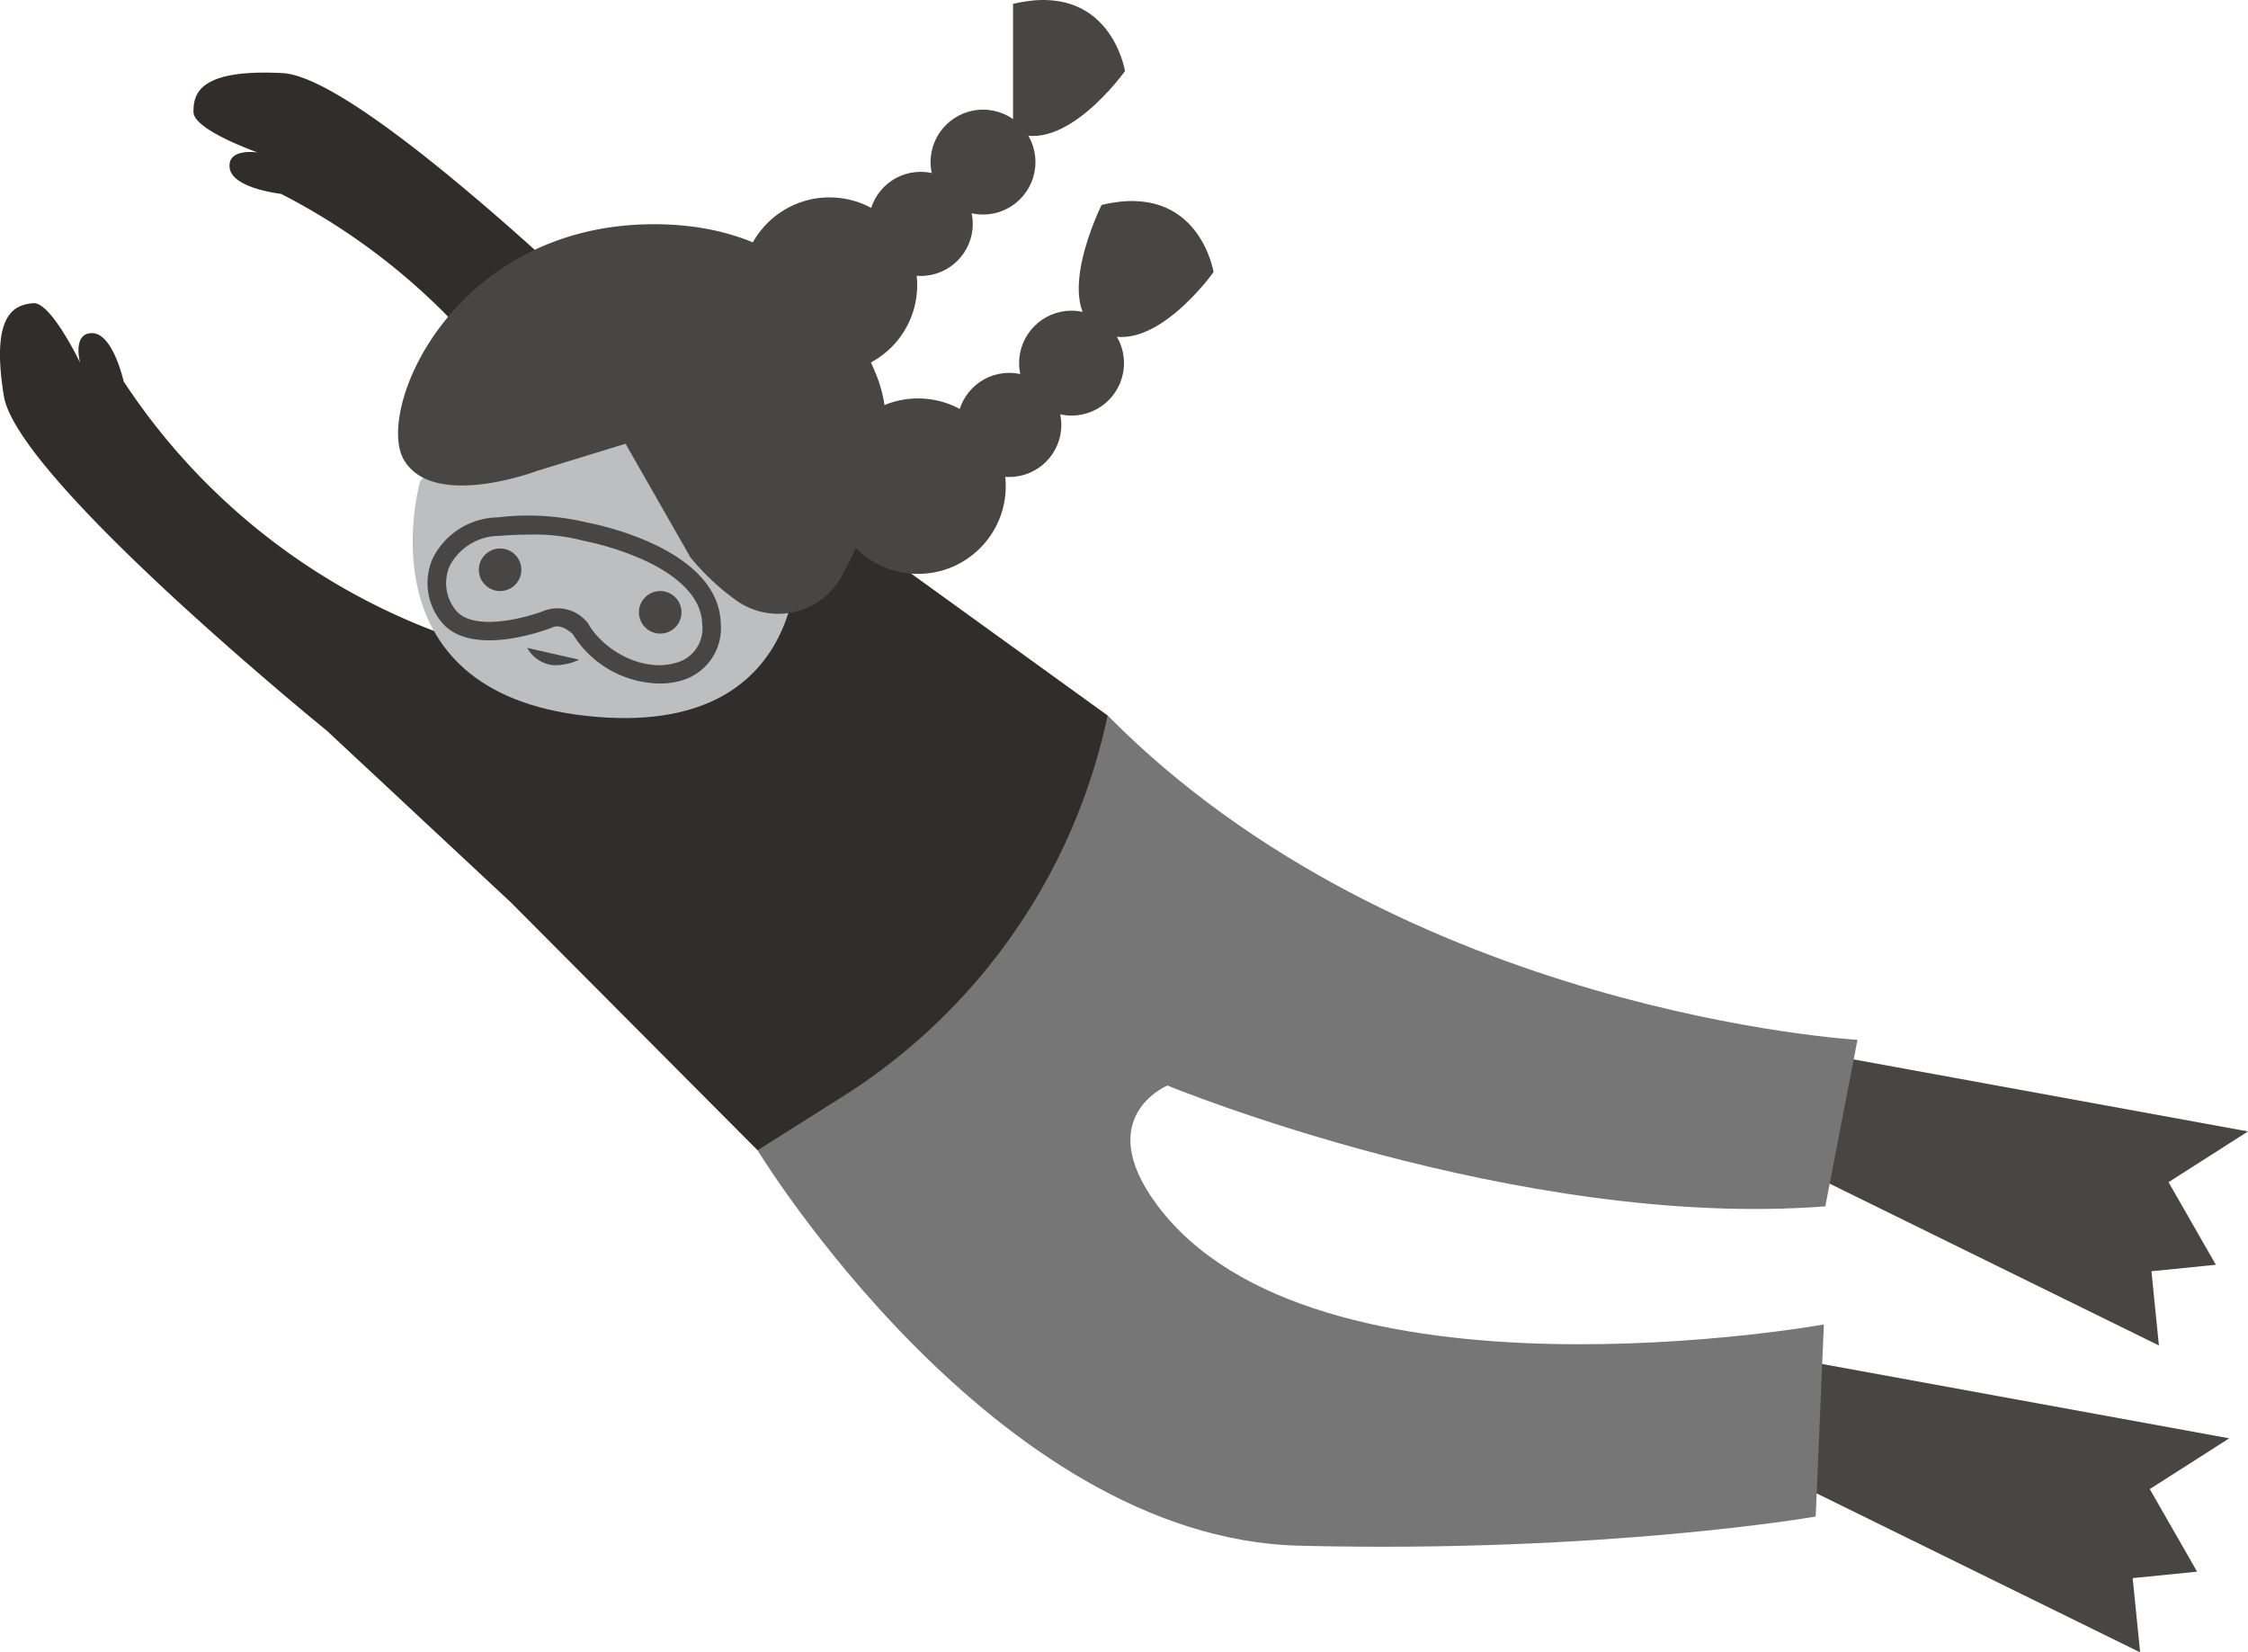 <svg id="グループ_65" data-name="グループ 65" xmlns="http://www.w3.org/2000/svg" width="202.156" height="148.576" viewBox="0 0 202.156 148.576">
  <path id="パス_119" data-name="パス 119" d="M264.22,4331.152l34.091,16.75-.67-6.674,5.791-.582-4.255-7.425,7.146-4.563-39.829-7.273Z" transform="translate(-105.855 -4199.326)" fill="#474645"/>
  <path id="パス_120" data-name="パス 120" d="M258.152,4232l34.091,16.75-.67-6.674,5.791-.582-4.255-7.426,7.146-4.563-39.829-7.273Z" transform="translate(-98.099 -4127.769)" fill="#474645"/>
  <path id="パス_121" data-name="パス 121" d="M384.318,4153.087s21.208,34.876,48.711,35.559,46.443-2.622,46.443-2.622l.736-17.271s-45.918,8.254-60-10.792c-5.834-7.891.971-10.694.971-10.694s31.544,13,59.158,10.865l2.893-14.974s-40.9-2.335-67.435-29.166l-15.872,1.593-7.449,6.6-8.158,30.9" transform="translate(-316.192 -4049.659)" fill="#767676"/>
  <path id="パス_122" data-name="パス 122" d="M652.014,3906.364c7.583.4,33.05,25.637,33.05,25.637l17.114,14.773,24.022,17.348h0a53.576,53.576,0,0,1-23.837,34.273l-7.642,4.822-22.2-22.3-16.531-15.423s-27.834-22.6-29.049-30.1,1.025-8.182,2.625-8.343,4.23,5.346,4.23,5.346-.732-2.7,1.119-2.651,2.8,4.335,2.8,4.335a58.206,58.206,0,0,0,29.729,23.1l3.9-.391-1.947-.955,6.4-4.626,2.2-3.86.061.1-.025-3.163a58.2,58.2,0,0,0-26.17-27.066s-4.368-.485-4.612-2.321,2.516-1.4,2.516-1.4-5.759-2.021-5.771-3.629S644.431,3905.965,652.014,3906.364Z" transform="translate(-626.596 -3899.789)" fill="#302d2c"/>
  <path id="パス_123" data-name="パス 123" d="M761.324,4004.095s1.63,17.78-18.912,15.574-15-21.118-15-21.118l13.695-15.325,15.325,3.913Z" transform="translate(-689.622 -3955.291)" fill="#bdbebf"/>
  <circle id="楕円形_33" data-name="楕円形 33" cx="1.913" cy="1.913" r="1.913" transform="translate(57.459 53.145)" fill="#474645"/>
  <circle id="楕円形_34" data-name="楕円形 34" cx="1.913" cy="1.913" r="1.913" transform="translate(43.059 49.319)" fill="#474645"/>
  <path id="パス_124" data-name="パス 124" d="M728.516,3989.109a21.784,21.784,0,0,1-4.09-3.844l-5.842-10.229-8.008,2.46s-9.219,3.478-11.9-.967,4.39-21.228,22.459-21.23c10.081,0,16.517,5.076,19.981,13.506,2.42,5.888-.45,13.241-3.067,18.1A6.519,6.519,0,0,1,728.516,3989.109Z" transform="translate(-662.33 -3935.137)" fill="#474645"/>
  <path id="パス_125" data-name="パス 125" d="M772.481,4064.621a6.728,6.728,0,0,0,1.829-.24,4.9,4.9,0,0,0,3.635-5.169c-.194-6.667-10.97-8.865-11.934-9.049a22.81,22.81,0,0,0-8.136-.479,6.655,6.655,0,0,0-5.831,3.681,5.5,5.5,0,0,0,.7,5.618c2.621,3.46,9.661.753,9.96.636l.068-.03c.753-.377,1.63.369,1.862.587A9.34,9.34,0,0,0,772.481,4064.621Zm-11.793-13.389a17.443,17.443,0,0,1,4.859.537l.112.028a25.887,25.887,0,0,1,5.412,1.742c2.33,1.074,5.125,2.938,5.205,5.722a3.189,3.189,0,0,1-2.42,3.514c-2.985.845-6.459-1.145-7.832-3.532l-.048-.083-.066-.071a3.448,3.448,0,0,0-3.845-1.012c-1.733.67-6.453,1.926-7.989-.1a3.847,3.847,0,0,1-.506-3.93,5.046,5.046,0,0,1,4.447-2.7C759,4051.265,759.892,4051.232,760.689,4051.232Z" transform="translate(-713.129 -4003.161)" fill="#474645"/>
  <path id="パス_126" data-name="パス 126" d="M802.008,4093.218l-4.667-1.061a3.026,3.026,0,0,0,2.333,1.556A4.957,4.957,0,0,0,802.008,4093.218Z" transform="translate(-749.928 -4033.902)" fill="#474645"/>
  <circle id="楕円形_35" data-name="楕円形 35" cx="7.889" cy="7.889" r="7.889" transform="translate(74.666 35.825)" fill="#474645"/>
  <circle id="楕円形_36" data-name="楕円形 36" cx="4.681" cy="4.681" r="4.681" transform="translate(86.08 33.526)" fill="#474645"/>
  <circle id="楕円形_37" data-name="楕円形 37" cx="4.716" cy="4.716" r="4.716" transform="translate(91.646 27.936)" fill="#474645"/>
  <path id="パス_127" data-name="パス 127" d="M604.493,3954.195s-1.293-8.156-10.066-6.04c0,0-4.63,9.261,0,11.476S604.493,3954.195,604.493,3954.195Z" transform="translate(-495.362 -3929.728)" fill="#474645"/>
  <circle id="楕円形_38" data-name="楕円形 38" cx="7.889" cy="7.889" r="7.889" transform="translate(66.703 17.748)" fill="#474645"/>
  <circle id="楕円形_39" data-name="楕円形 39" cx="4.681" cy="4.681" r="4.681" transform="translate(78.116 15.45)" fill="#474645"/>
  <circle id="楕円形_40" data-name="楕円形 40" cx="4.716" cy="4.716" r="4.716" transform="translate(83.683 9.859)" fill="#474645"/>
  <path id="パス_128" data-name="パス 128" d="M620.981,3894.687c4.63,2.214,10.066-5.436,10.066-5.436s-1.293-8.156-10.066-6.04" transform="translate(-529.88 -3882.861)" fill="#474645"/>
</svg>
